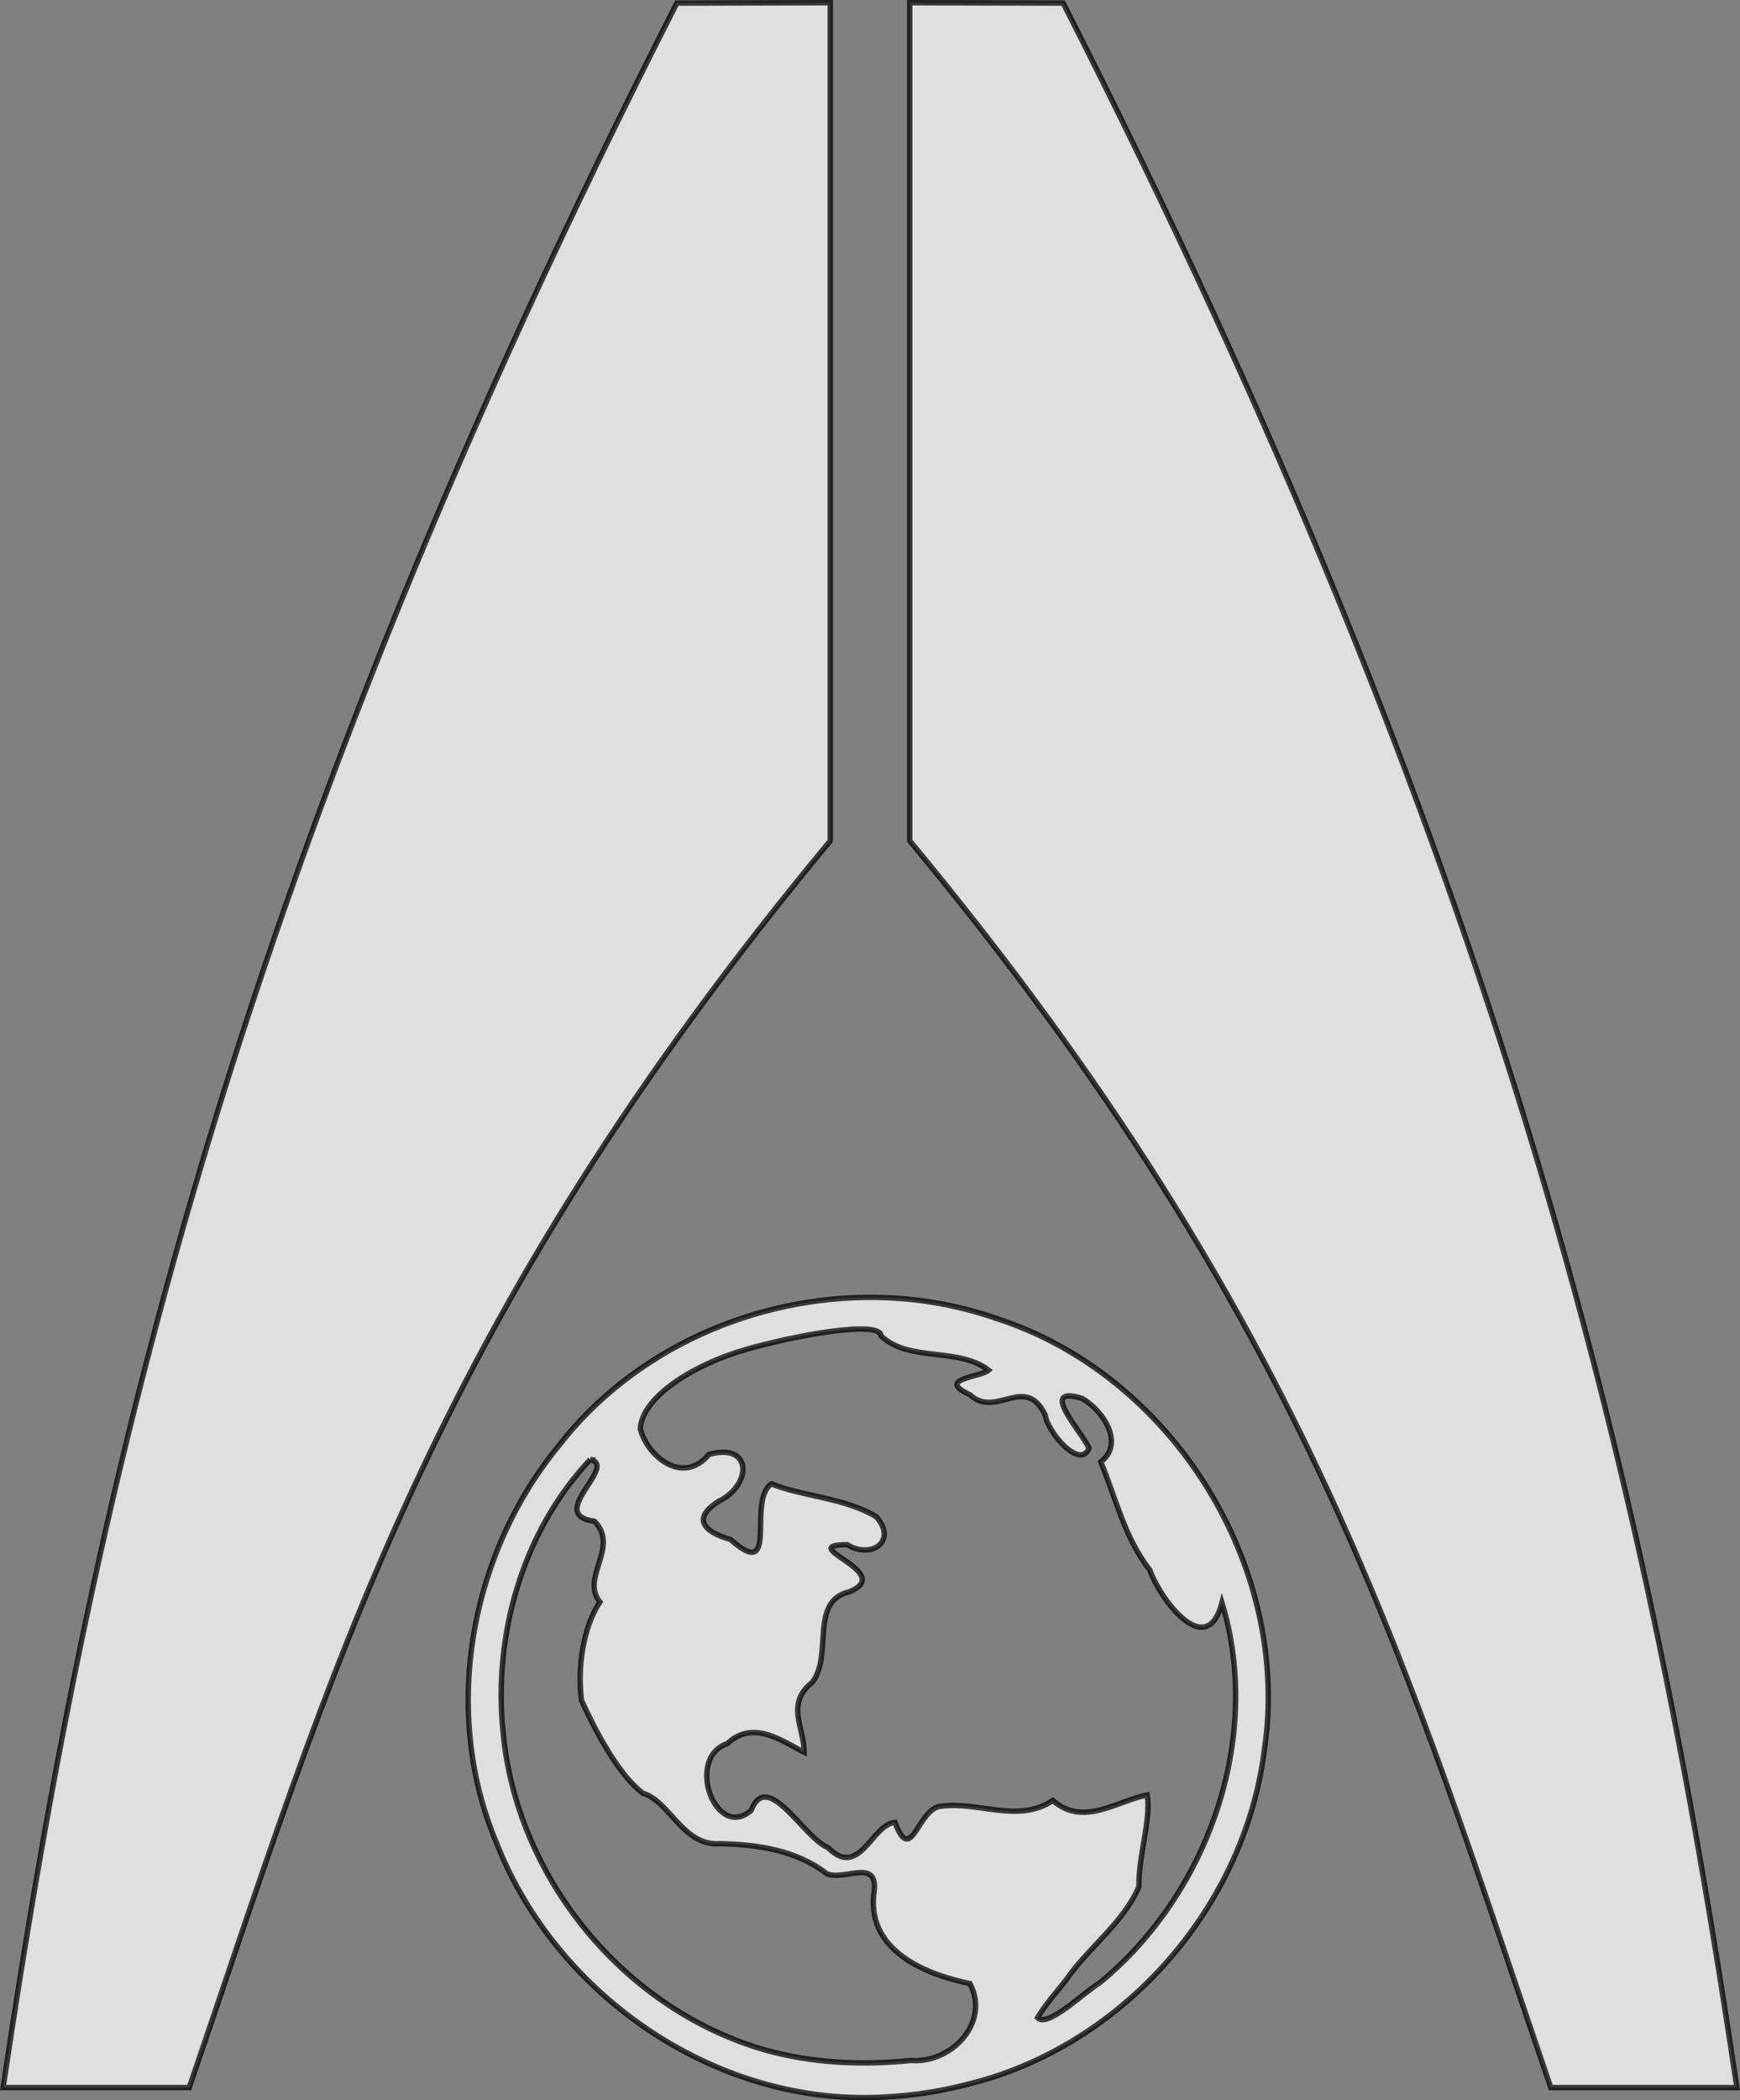 <?xml version="1.0" encoding="UTF-8" standalone="no"?>
<!-- Created with Inkscape (http://www.inkscape.org/) -->

<svg
   width="85.268mm"
   height="102.849mm"
   viewBox="0 0 85.268 102.849"
   version="1.1"
   id="svg5"
   xml:space="preserve"
   xmlns="http://www.w3.org/2000/svg"
   xmlns:svg="http://www.w3.org/2000/svg"><rect x="0" y="0" width="85.268" height="102.849" fill="#808080" stroke="none"/><defs
     id="defs2" /><g
     id="layer1"
     style="display:inline"
     transform="translate(-57.763,-74.853)"><path
       id="path398"
       style="display:inline;opacity:0.75;fill:#ffffff;stroke:#000000;stroke-width:0.265"
       d="m 98.449,74.986 -7.518,0.019 C 69.583,116.932 62.463,146.444 57.916,177.078 h 9.12 c 6.946,-20.276 11.692,-37.29 31.413,-61.052 z m 3.896,0 v 41.04 c 19.72,23.762 24.467,40.776 31.413,61.052 h 9.12 C 138.332,146.444 131.211,116.932 109.864,75.004 Z m -1.637,63.399 c -5.919,-0.088 -11.882,2.523 -15.55,7.247 -4.38,5.327 -5.771,13.029 -3.073,19.439 2.958,7.593 10.939,13.006 19.142,12.462 1.364,-0.071 2.721,-0.289 4.042,-0.638 7.539,-1.873 13.485,-8.644 14.452,-16.339 1.351,-8.992 -4.529,-18.411 -13.195,-21.161 -1.877,-0.651 -3.845,-0.98 -5.818,-1.01 z m -0.977,1.551 c 0.724,-0.023 1.202,0.067 1.207,0.331 1.376,1.309 3.758,0.531 5.273,1.682 -0.405,0.356 -2.612,0.419 -0.924,1.197 1.288,1.199 2.704,-1.034 3.694,0.987 0.113,0.855 1.711,2.705 2.148,1.639 -0.323,-0.786 -2.552,-3.109 -0.349,-2.446 1.083,0.617 2.094,2.236 0.925,3.114 0.734,1.754 1.175,3.732 2.401,5.289 0.515,1.438 2.779,4.49 3.541,1.609 2.015,6.621 -0.683,14.254 -5.988,18.605 -0.786,0.474 -2.556,2.23 -3.052,1.716 0.396,-0.659 0.911,-1.238 1.388,-1.838 1.095,-1.6 2.826,-2.803 3.583,-4.591 -0.039,-1.464 0.609,-3.28 0.399,-4.482 -1.548,0.325 -3.125,1.559 -4.62,0.275 -1.715,1.133 -3.628,0.028 -5.476,0.278 -1.152,0.091 -1.446,2.968 -2.26,0.792 -1.132,0.087 -1.737,2.801 -3.288,1.229 -1.182,-0.453 -2.956,-3.884 -3.765,-1.809 -1.738,1.491 -3.239,-2.573 -1.164,-3.279 1.295,-1.233 2.8,-0.043 3.77,0.426 -0.013,-1.252 -0.92,-2.376 0.387,-3.422 1.044,-1.326 -0.161,-3.974 1.828,-4.441 2.333,-0.949 -2.767,-2.287 -0.109,-2.305 1.154,0.719 2.487,-0.149 1.428,-1.362 -1.546,-0.94 -3.607,-0.989 -5.14,-1.615 -1.225,0.825 0.438,4.885 -2.01,2.724 -1.238,-0.349 -1.956,-1.001 -0.572,-1.873 1.621,-0.78 1.678,-2.89 -0.48,-2.292 -1.287,1.534 -3.014,0.095 -3.364,-1.244 0.053,-1.474 2.349,-2.982 4.67,-3.739 1.544,-0.503 4.327,-1.102 5.92,-1.153 z m -13.042,6.385 c 1.388,0.334 -2.201,2.713 0.202,3.023 1.254,1.254 -0.697,2.775 0.269,3.954 -0.834,1.263 -1.11,3.253 -0.898,4.827 0.718,1.567 1.843,3.681 3.019,4.546 1.288,0.371 1.954,2.59 3.746,2.465 1.843,0.036 3.757,0.308 5.256,1.473 0.918,0.367 2.62,-0.872 2.294,1.06 -0.267,2.756 2.62,3.887 4.717,4.316 1.015,1.913 -0.919,3.93 -2.894,3.764 -2.367,0.246 -4.812,0.138 -7.112,-0.503 -6.922,-1.973 -12.218,-8.42 -12.872,-15.578 -0.49,-4.763 0.965,-9.84 4.274,-13.347 z" /></g></svg>

